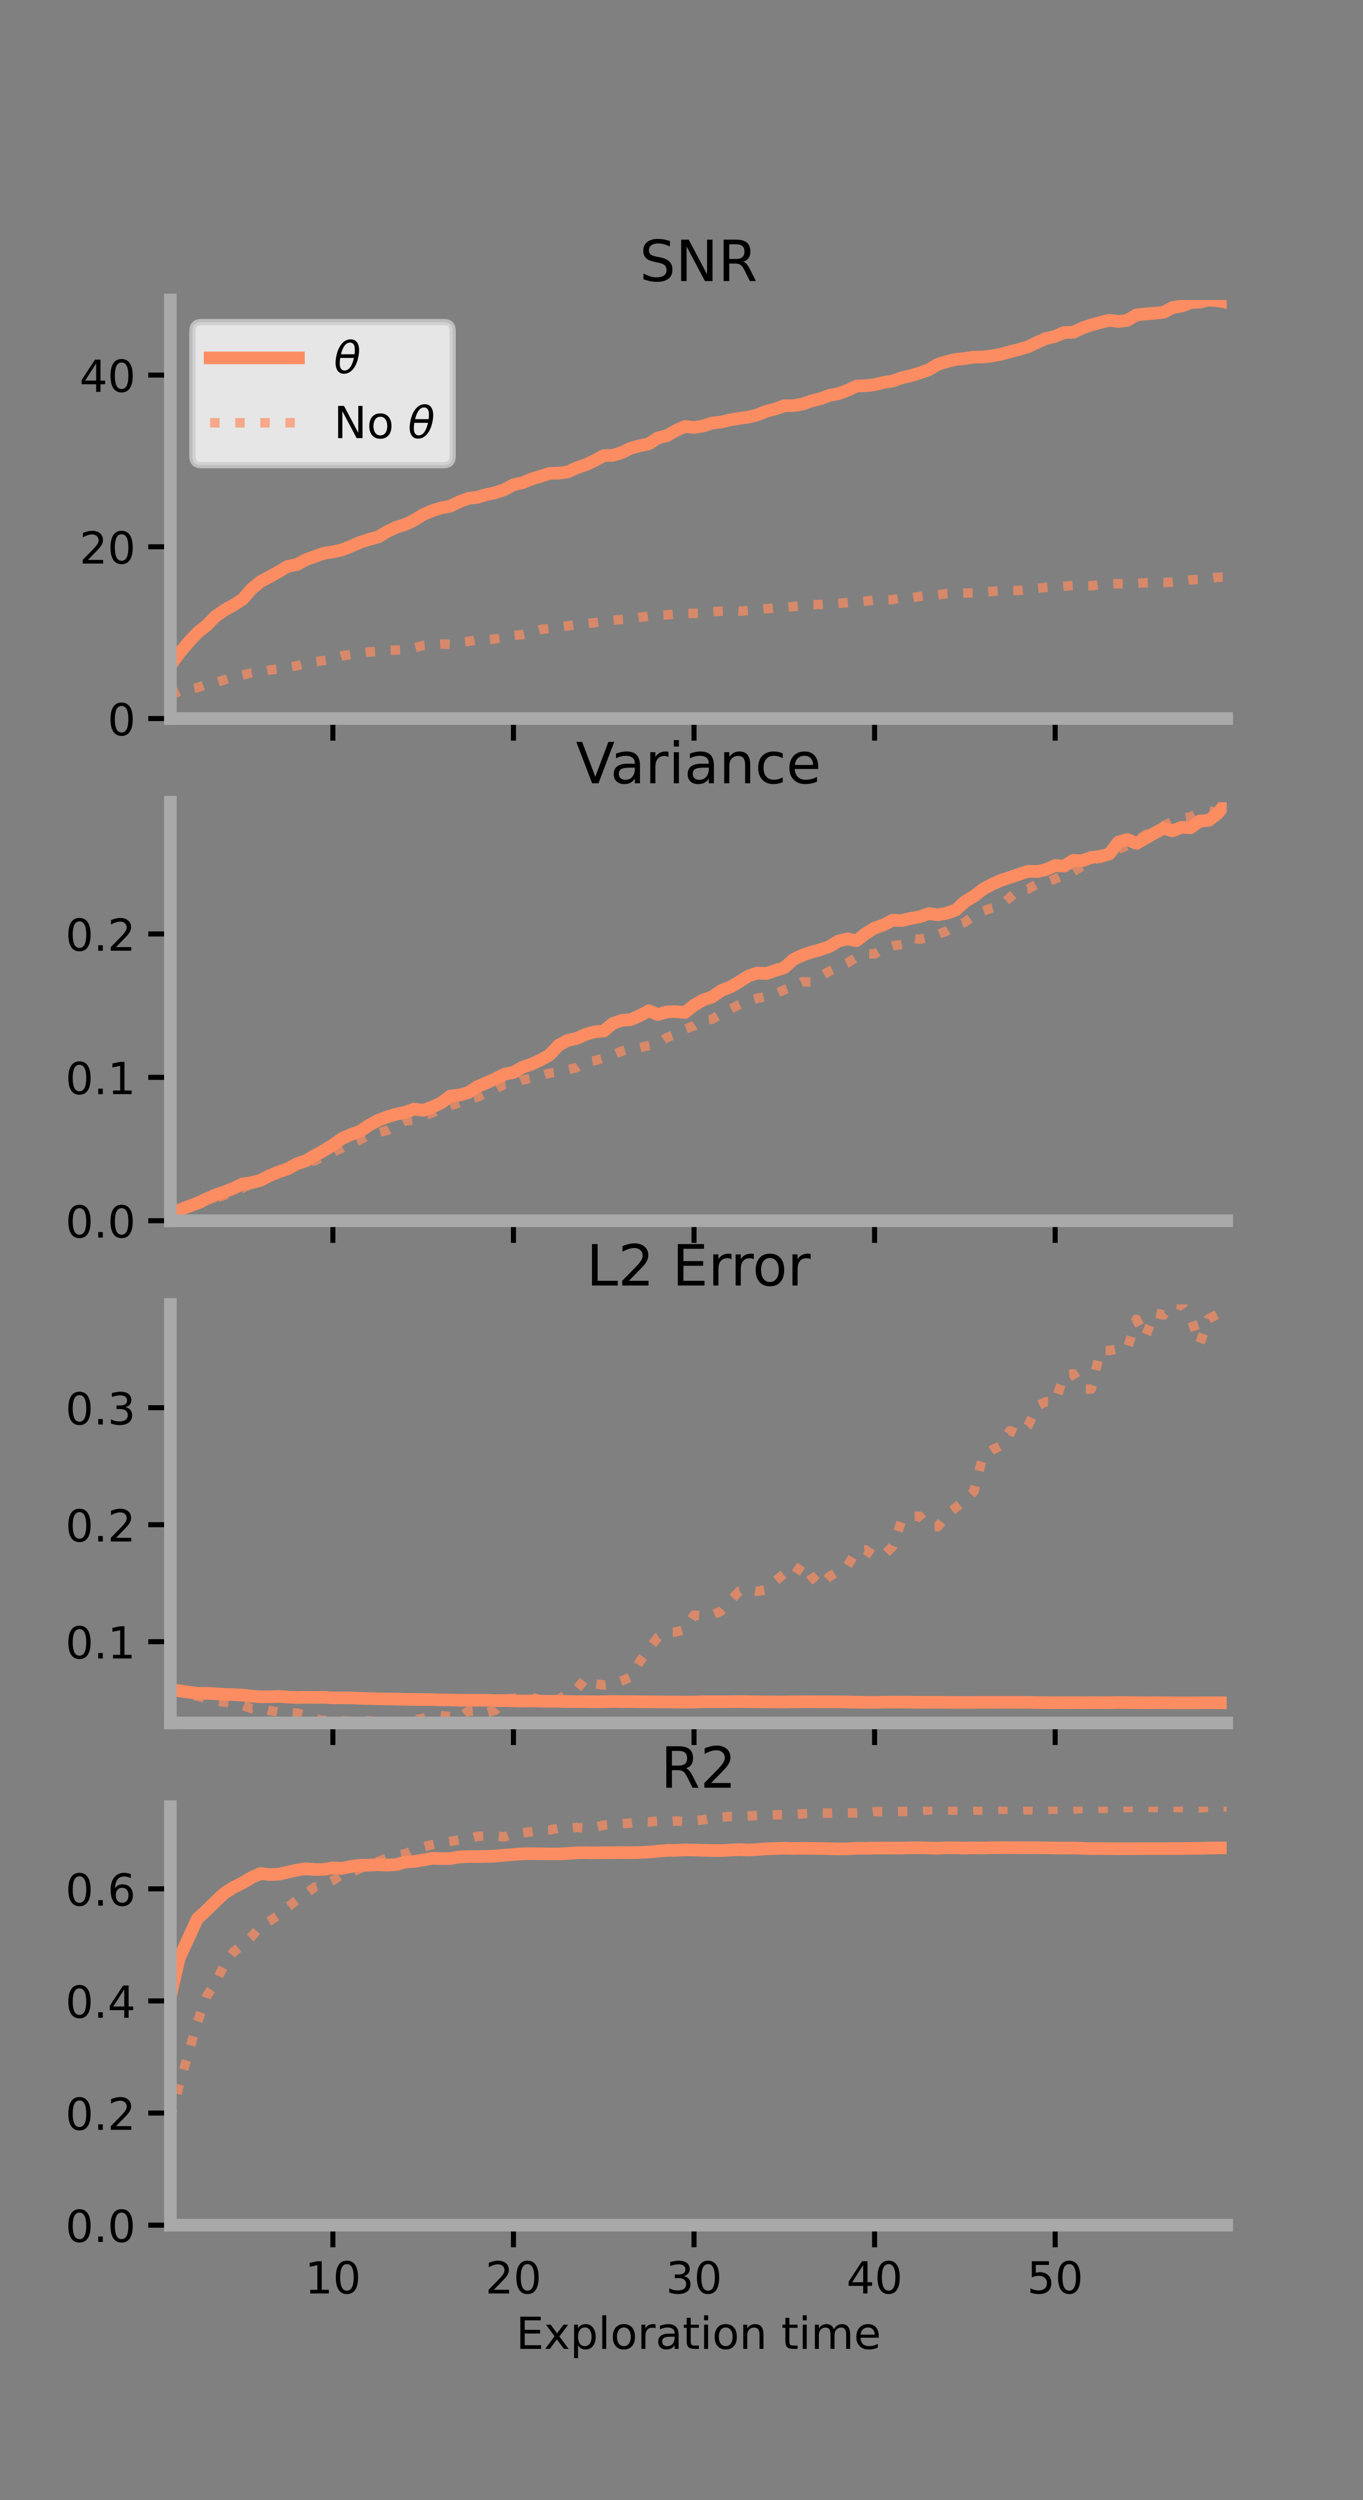<?xml version="1.0" encoding="utf-8" standalone="no"?>
<!DOCTYPE svg PUBLIC "-//W3C//DTD SVG 1.1//EN"
  "http://www.w3.org/Graphics/SVG/1.1/DTD/svg11.dtd">
<!-- Created with matplotlib (https://matplotlib.org/) -->
<svg height="396pt" version="1.1" viewBox="0 0 216 396" width="216pt" xmlns="http://www.w3.org/2000/svg" xmlns:xlink="http://www.w3.org/1999/xlink">
 <rect x="0" y="0" width="216" height="396" fill="#808080" stroke="none"/>
 <defs>
  <style type="text/css">*{stroke-linecap:butt;stroke-linejoin:round;}</style>
 </defs>
 <g id="figure_1">
  <g id="patch_1">
   <path d="M 0 396 
L 216 396 
L 216 0 
L 0 0 
z
" style="fill:none;"/>
  </g>
  <g id="axes_1">
   <g id="patch_2">
    <path d="M 27 113.807 
L 194.4 113.807 
L 194.4 47.52 
L 27 47.52 
z
" style="fill:none;"/>
   </g>
   <g id="matplotlib.axis_1">
    <g id="xtick_1">
     <g id="line2d_1">
      <defs>
       <path d="M 0 0 
L 0 3.5 
" id="m7eaf7fdee3" style="stroke:#000000;stroke-width:0.8;"/>
      </defs>
      <g>
       <use style="stroke:#000000;stroke-width:0.8;" x="52.754" xlink:href="#m7eaf7fdee3" y="113.807"/>
      </g>
     </g>
    </g>
    <g id="xtick_2">
     <g id="line2d_2">
      <g>
       <use style="stroke:#000000;stroke-width:0.8;" x="81.369" xlink:href="#m7eaf7fdee3" y="113.807"/>
      </g>
     </g>
    </g>
    <g id="xtick_3">
     <g id="line2d_3">
      <g>
       <use style="stroke:#000000;stroke-width:0.8;" x="109.984" xlink:href="#m7eaf7fdee3" y="113.807"/>
      </g>
     </g>
    </g>
    <g id="xtick_4">
     <g id="line2d_4">
      <g>
       <use style="stroke:#000000;stroke-width:0.8;" x="138.599" xlink:href="#m7eaf7fdee3" y="113.807"/>
      </g>
     </g>
    </g>
    <g id="xtick_5">
     <g id="line2d_5">
      <g>
       <use style="stroke:#000000;stroke-width:0.8;" x="167.214" xlink:href="#m7eaf7fdee3" y="113.807"/>
      </g>
     </g>
    </g>
   </g>
   <g id="matplotlib.axis_2">
    <g id="ytick_1">
     <g id="line2d_6">
      <defs>
       <path d="M 0 0 
L -3.5 0 
" id="m58f0a3ba56" style="stroke:#000000;stroke-width:0.8;"/>
      </defs>
      <g>
       <use style="stroke:#000000;stroke-width:0.8;" x="27" xlink:href="#m58f0a3ba56" y="113.807"/>
      </g>
     </g>
     <g id="text_1">
      <!-- 0 -->
      <g transform="translate(17.046 116.466)scale(0.07 -0.07)">
       <defs>
        <path d="M 31.781 66.406 
Q 24.172 66.406 20.328 58.906 
Q 16.5 51.422 16.5 36.375 
Q 16.5 21.391 20.328 13.891 
Q 24.172 6.391 31.781 6.391 
Q 39.453 6.391 43.281 13.891 
Q 47.125 21.391 47.125 36.375 
Q 47.125 51.422 43.281 58.906 
Q 39.453 66.406 31.781 66.406 
z
M 31.781 74.219 
Q 44.047 74.219 50.516 64.516 
Q 56.984 54.828 56.984 36.375 
Q 56.984 17.969 50.516 8.266 
Q 44.047 -1.422 31.781 -1.422 
Q 19.531 -1.422 13.062 8.266 
Q 6.594 17.969 6.594 36.375 
Q 6.594 54.828 13.062 64.516 
Q 19.531 74.219 31.781 74.219 
z
" id="DejaVuSans-48"/>
       </defs>
       <use xlink:href="#DejaVuSans-48"/>
      </g>
     </g>
    </g>
    <g id="ytick_2">
     <g id="line2d_7">
      <g>
       <use style="stroke:#000000;stroke-width:0.8;" x="27" xlink:href="#m58f0a3ba56" y="86.605"/>
      </g>
     </g>
     <g id="text_2">
      <!-- 20 -->
      <g transform="translate(12.592 89.265)scale(0.07 -0.07)">
       <defs>
        <path d="M 19.188 8.297 
L 53.609 8.297 
L 53.609 0 
L 7.328 0 
L 7.328 8.297 
Q 12.938 14.109 22.625 23.891 
Q 32.328 33.688 34.812 36.531 
Q 39.547 41.844 41.422 45.531 
Q 43.312 49.219 43.312 52.781 
Q 43.312 58.594 39.234 62.25 
Q 35.156 65.922 28.609 65.922 
Q 23.969 65.922 18.812 64.312 
Q 13.672 62.703 7.812 59.422 
L 7.812 69.391 
Q 13.766 71.781 18.938 73 
Q 24.125 74.219 28.422 74.219 
Q 39.75 74.219 46.484 68.547 
Q 53.219 62.891 53.219 53.422 
Q 53.219 48.922 51.531 44.891 
Q 49.859 40.875 45.406 35.406 
Q 44.188 33.984 37.641 27.219 
Q 31.109 20.453 19.188 8.297 
z
" id="DejaVuSans-50"/>
       </defs>
       <use xlink:href="#DejaVuSans-50"/>
       <use x="63.623" xlink:href="#DejaVuSans-48"/>
      </g>
     </g>
    </g>
    <g id="ytick_3">
     <g id="line2d_8">
      <g>
       <use style="stroke:#000000;stroke-width:0.8;" x="27" xlink:href="#m58f0a3ba56" y="59.404"/>
      </g>
     </g>
     <g id="text_3">
      <!-- 40 -->
      <g transform="translate(12.592 62.063)scale(0.07 -0.07)">
       <defs>
        <path d="M 37.797 64.312 
L 12.891 25.391 
L 37.797 25.391 
z
M 35.203 72.906 
L 47.609 72.906 
L 47.609 25.391 
L 58.016 25.391 
L 58.016 17.188 
L 47.609 17.188 
L 47.609 0 
L 37.797 0 
L 37.797 17.188 
L 4.891 17.188 
L 4.891 26.703 
z
" id="DejaVuSans-52"/>
       </defs>
       <use xlink:href="#DejaVuSans-52"/>
       <use x="63.623" xlink:href="#DejaVuSans-48"/>
      </g>
     </g>
    </g>
   </g>
   <g id="line2d_9">
    <path clip-path="url(#p26c0d9bb02)" d="M 27 105.373 
L 28.431 103.443 
L 29.862 101.744 
L 31.292 100.213 
L 32.723 99.081 
L 34.154 97.624 
L 35.585 96.624 
L 37.015 95.832 
L 38.446 94.925 
L 39.877 93.268 
L 41.307 92.111 
L 42.738 91.346 
L 44.169 90.541 
L 45.6 89.697 
L 47.031 89.425 
L 48.461 88.65 
L 49.892 88.139 
L 51.323 87.627 
L 52.754 87.415 
L 54.184 87.095 
L 55.615 86.526 
L 57.046 85.902 
L 58.477 85.439 
L 59.907 85.062 
L 61.338 84.213 
L 62.769 83.523 
L 64.2 83.081 
L 65.631 82.4 
L 67.061 81.505 
L 68.492 80.895 
L 69.923 80.447 
L 71.354 80.171 
L 72.784 79.474 
L 74.215 78.93 
L 75.646 78.773 
L 77.077 78.337 
L 78.507 78.039 
L 79.938 77.556 
L 81.369 76.784 
L 82.8 76.461 
L 84.231 75.872 
L 85.661 75.443 
L 87.092 74.972 
L 88.523 74.938 
L 89.953 74.761 
L 91.384 74.102 
L 92.815 73.613 
L 94.246 72.941 
L 95.677 72.169 
L 97.107 72.126 
L 98.538 71.678 
L 99.969 70.98 
L 101.4 70.602 
L 102.83 70.293 
L 104.261 69.36 
L 105.692 69.01 
L 107.123 68.186 
L 108.554 67.549 
L 109.984 67.703 
L 111.415 67.48 
L 112.845 67.011 
L 114.276 66.848 
L 115.707 66.507 
L 117.138 66.269 
L 118.569 66.068 
L 119.999 65.723 
L 121.43 65.134 
L 122.861 64.774 
L 124.292 64.255 
L 125.722 64.256 
L 127.153 64.009 
L 128.584 63.508 
L 130.015 63.157 
L 131.446 62.614 
L 132.876 62.347 
L 134.307 61.818 
L 135.738 61.148 
L 137.169 61.095 
L 138.599 60.933 
L 140.03 60.566 
L 141.461 60.356 
L 142.892 59.835 
L 144.323 59.511 
L 145.753 59.075 
L 147.184 58.559 
L 148.615 57.708 
L 150.046 57.267 
L 151.477 56.92 
L 152.907 56.782 
L 154.338 56.56 
L 155.769 56.546 
L 157.2 56.37 
L 158.63 56.107 
L 160.061 55.71 
L 161.492 55.352 
L 162.923 54.929 
L 164.354 54.231 
L 165.785 53.601 
L 167.215 53.28 
L 168.646 52.663 
L 170.077 52.631 
L 171.508 51.961 
L 172.939 51.469 
L 174.369 51.075 
L 175.8 50.722 
L 177.231 50.929 
L 178.662 50.724 
L 180.092 49.881 
L 181.523 49.731 
L 182.954 49.612 
L 184.385 49.465 
L 185.816 48.715 
L 187.246 48.482 
L 188.677 47.935 
L 190.108 47.855 
L 191.539 47.52 
L 192.969 47.639 
L 194.4 47.897 
" style="fill:none;stroke:#fc8d62;stroke-linecap:square;stroke-width:2;"/>
   </g>
   <g id="line2d_10">
    <path clip-path="url(#p26c0d9bb02)" d="M 27 110.132 
L 28.431 109.448 
L 29.862 109.18 
L 31.292 108.919 
L 32.723 108.395 
L 34.154 108.118 
L 35.585 107.676 
L 37.015 107.233 
L 38.446 106.913 
L 39.877 106.568 
L 41.307 106.399 
L 42.738 106.117 
L 44.169 105.931 
L 45.6 105.696 
L 47.031 105.451 
L 48.461 105.026 
L 49.892 104.81 
L 51.323 104.611 
L 52.754 104.326 
L 54.184 103.883 
L 55.615 103.65 
L 57.046 103.417 
L 58.477 103.263 
L 59.907 103.195 
L 61.338 103.017 
L 62.769 102.957 
L 64.2 102.921 
L 65.631 102.613 
L 67.061 102.237 
L 68.492 102.082 
L 69.923 102.009 
L 71.354 102.054 
L 72.784 101.75 
L 74.215 101.601 
L 75.646 101.296 
L 77.077 101.351 
L 78.507 101.198 
L 79.938 100.995 
L 81.369 100.64 
L 82.8 100.513 
L 84.231 100.156 
L 85.661 99.703 
L 87.092 99.532 
L 88.523 99.279 
L 89.953 99.132 
L 91.384 98.929 
L 92.815 98.813 
L 94.246 98.617 
L 95.677 98.457 
L 97.107 98.238 
L 98.538 98.128 
L 99.969 98.072 
L 101.4 97.765 
L 102.83 97.606 
L 104.261 97.421 
L 105.692 97.381 
L 107.123 97.274 
L 108.554 97.153 
L 109.984 97.156 
L 111.415 97.083 
L 112.845 96.898 
L 114.276 96.796 
L 115.707 96.724 
L 117.138 96.807 
L 118.569 96.711 
L 119.999 96.561 
L 121.43 96.416 
L 122.861 96.274 
L 124.292 96.212 
L 125.722 96.073 
L 127.153 95.942 
L 128.584 95.782 
L 130.015 95.738 
L 131.446 95.679 
L 132.876 95.564 
L 134.307 95.467 
L 135.738 95.357 
L 137.169 95.226 
L 138.599 95.025 
L 140.03 95.001 
L 141.461 94.967 
L 142.892 94.711 
L 144.323 94.714 
L 145.753 94.469 
L 147.184 94.31 
L 148.615 94.208 
L 150.046 94.034 
L 151.477 93.988 
L 152.907 93.93 
L 154.338 93.908 
L 155.769 93.803 
L 157.2 93.673 
L 158.63 93.548 
L 160.061 93.54 
L 161.492 93.517 
L 162.923 93.31 
L 164.354 93.172 
L 165.785 93.034 
L 167.215 92.963 
L 168.646 92.837 
L 170.077 92.734 
L 171.508 92.771 
L 172.939 92.784 
L 174.369 92.604 
L 175.8 92.485 
L 177.231 92.456 
L 178.662 92.472 
L 180.092 92.407 
L 181.523 92.302 
L 182.954 92.244 
L 184.385 92.265 
L 185.816 92.199 
L 187.246 92.056 
L 188.677 91.839 
L 190.108 91.788 
L 191.539 91.616 
L 192.969 91.433 
L 194.4 91.412 
" style="fill:none;stroke:#fc8d62;stroke-dasharray:1.5,2.475;stroke-dashoffset:0;stroke-opacity:0.7;stroke-width:1.5;"/>
   </g>
   <g id="patch_3">
    <path d="M 27 113.807 
L 27 47.52 
" style="fill:none;stroke:#a9a9a9;stroke-linecap:square;stroke-linejoin:miter;stroke-width:2;"/>
   </g>
   <g id="patch_4">
    <path d="M 194.4 113.807 
L 194.4 47.52 
" style="fill:none;"/>
   </g>
   <g id="patch_5">
    <path d="M 27 113.807 
L 194.4 113.807 
" style="fill:none;stroke:#a9a9a9;stroke-linecap:square;stroke-linejoin:miter;stroke-width:2;"/>
   </g>
   <g id="patch_6">
    <path d="M 27 47.52 
L 194.4 47.52 
" style="fill:none;"/>
   </g>
   <g id="text_4">
    <!-- SNR -->
    <g transform="translate(101.35 44.52)scale(0.09 -0.09)">
     <defs>
      <path d="M 53.516 70.516 
L 53.516 60.891 
Q 47.906 63.578 42.922 64.891 
Q 37.938 66.219 33.297 66.219 
Q 25.25 66.219 20.875 63.094 
Q 16.5 59.969 16.5 54.203 
Q 16.5 49.359 19.406 46.891 
Q 22.312 44.438 30.422 42.922 
L 36.375 41.703 
Q 47.406 39.594 52.656 34.297 
Q 57.906 29 57.906 20.125 
Q 57.906 9.516 50.797 4.047 
Q 43.703 -1.422 29.984 -1.422 
Q 24.812 -1.422 18.969 -0.25 
Q 13.141 0.922 6.891 3.219 
L 6.891 13.375 
Q 12.891 10.016 18.656 8.297 
Q 24.422 6.594 29.984 6.594 
Q 38.422 6.594 43.016 9.906 
Q 47.609 13.234 47.609 19.391 
Q 47.609 24.75 44.312 27.781 
Q 41.016 30.812 33.5 32.328 
L 27.484 33.5 
Q 16.453 35.688 11.516 40.375 
Q 6.594 45.062 6.594 53.422 
Q 6.594 63.094 13.406 68.656 
Q 20.219 74.219 32.172 74.219 
Q 37.312 74.219 42.625 73.281 
Q 47.953 72.359 53.516 70.516 
z
" id="DejaVuSans-83"/>
      <path d="M 9.812 72.906 
L 23.094 72.906 
L 55.422 11.922 
L 55.422 72.906 
L 64.984 72.906 
L 64.984 0 
L 51.703 0 
L 19.391 60.984 
L 19.391 0 
L 9.812 0 
z
" id="DejaVuSans-78"/>
      <path d="M 44.391 34.188 
Q 47.562 33.109 50.562 29.594 
Q 53.562 26.078 56.594 19.922 
L 66.609 0 
L 56 0 
L 46.688 18.703 
Q 43.062 26.031 39.672 28.422 
Q 36.281 30.812 30.422 30.812 
L 19.672 30.812 
L 19.672 0 
L 9.812 0 
L 9.812 72.906 
L 32.078 72.906 
Q 44.578 72.906 50.734 67.672 
Q 56.891 62.453 56.891 51.906 
Q 56.891 45.016 53.688 40.469 
Q 50.484 35.938 44.391 34.188 
z
M 19.672 64.797 
L 19.672 38.922 
L 32.078 38.922 
Q 39.203 38.922 42.844 42.219 
Q 46.484 45.516 46.484 51.906 
Q 46.484 58.297 42.844 61.547 
Q 39.203 64.797 32.078 64.797 
z
" id="DejaVuSans-82"/>
     </defs>
     <use xlink:href="#DejaVuSans-83"/>
     <use x="63.477" xlink:href="#DejaVuSans-78"/>
     <use x="138.281" xlink:href="#DejaVuSans-82"/>
    </g>
   </g>
   <g id="legend_1">
    <g id="patch_7">
     <path d="M 31.9 73.669 
L 70.33 73.669 
Q 71.73 73.669 71.73 72.269 
L 71.73 52.42 
Q 71.73 51.02 70.33 51.02 
L 31.9 51.02 
Q 30.5 51.02 30.5 52.42 
L 30.5 72.269 
Q 30.5 73.669 31.9 73.669 
z
" style="fill:#ffffff;opacity:0.8;stroke:#cccccc;stroke-linejoin:miter;"/>
    </g>
    <g id="line2d_11">
     <path d="M 33.3 56.689 
L 47.3 56.689 
" style="fill:none;stroke:#fc8d62;stroke-linecap:square;stroke-width:2;"/>
    </g>
    <g id="line2d_12"/>
    <g id="text_5">
     <!-- $\theta$ -->
     <g transform="translate(52.9 59.139)scale(0.07 -0.07)">
      <defs>
       <path d="M 45.516 34.672 
L 14.453 34.672 
Q 12.359 20.062 14.5 13.875 
Q 17.188 6.25 24.469 6.25 
Q 31.781 6.25 37.359 13.922 
Q 42.234 20.656 45.516 34.672 
z
M 47.016 42.969 
Q 48.344 56.844 46.625 61.719 
Q 43.953 69.438 36.766 69.438 
Q 29.297 69.438 23.828 61.812 
Q 19.531 55.672 16.156 42.969 
z
M 38.188 76.766 
Q 49.906 76.766 54.594 66.406 
Q 59.281 56.109 55.719 37.844 
Q 52.203 19.625 43.453 9.281 
Q 34.766 -1.125 23.047 -1.125 
Q 11.281 -1.125 6.641 9.281 
Q 2 19.625 5.516 37.844 
Q 9.078 56.109 17.719 66.406 
Q 26.422 76.766 38.188 76.766 
z
" id="DejaVuSans-Oblique-952"/>
      </defs>
      <use transform="translate(0 0.234)" xlink:href="#DejaVuSans-Oblique-952"/>
     </g>
    </g>
    <g id="line2d_13">
     <path d="M 33.3 66.964 
L 47.3 66.964 
" style="fill:none;stroke:#fc8d62;stroke-dasharray:1.5,2.475;stroke-dashoffset:0;stroke-opacity:0.7;stroke-width:1.5;"/>
    </g>
    <g id="line2d_14"/>
    <g id="text_6">
     <!-- No $\theta$ -->
     <g transform="translate(52.9 69.414)scale(0.07 -0.07)">
      <defs>
       <path d="M 30.609 48.391 
Q 23.391 48.391 19.188 42.75 
Q 14.984 37.109 14.984 27.297 
Q 14.984 17.484 19.156 11.844 
Q 23.344 6.203 30.609 6.203 
Q 37.797 6.203 41.984 11.859 
Q 46.188 17.531 46.188 27.297 
Q 46.188 37.016 41.984 42.703 
Q 37.797 48.391 30.609 48.391 
z
M 30.609 56 
Q 42.328 56 49.016 48.375 
Q 55.719 40.766 55.719 27.297 
Q 55.719 13.875 49.016 6.219 
Q 42.328 -1.422 30.609 -1.422 
Q 18.844 -1.422 12.172 6.219 
Q 5.516 13.875 5.516 27.297 
Q 5.516 40.766 12.172 48.375 
Q 18.844 56 30.609 56 
z
" id="DejaVuSans-111"/>
       <path id="DejaVuSans-32"/>
      </defs>
      <use transform="translate(0 0.234)" xlink:href="#DejaVuSans-78"/>
      <use transform="translate(74.805 0.234)" xlink:href="#DejaVuSans-111"/>
      <use transform="translate(135.986 0.234)" xlink:href="#DejaVuSans-32"/>
      <use transform="translate(167.773 0.234)" xlink:href="#DejaVuSans-Oblique-952"/>
     </g>
    </g>
   </g>
  </g>
  <g id="axes_2">
   <g id="patch_8">
    <path d="M 27 193.351 
L 194.4 193.351 
L 194.4 127.064 
L 27 127.064 
z
" style="fill:none;"/>
   </g>
   <g id="matplotlib.axis_3">
    <g id="xtick_6">
     <g id="line2d_15">
      <g>
       <use style="stroke:#000000;stroke-width:0.8;" x="52.754" xlink:href="#m7eaf7fdee3" y="193.351"/>
      </g>
     </g>
    </g>
    <g id="xtick_7">
     <g id="line2d_16">
      <g>
       <use style="stroke:#000000;stroke-width:0.8;" x="81.369" xlink:href="#m7eaf7fdee3" y="193.351"/>
      </g>
     </g>
    </g>
    <g id="xtick_8">
     <g id="line2d_17">
      <g>
       <use style="stroke:#000000;stroke-width:0.8;" x="109.984" xlink:href="#m7eaf7fdee3" y="193.351"/>
      </g>
     </g>
    </g>
    <g id="xtick_9">
     <g id="line2d_18">
      <g>
       <use style="stroke:#000000;stroke-width:0.8;" x="138.599" xlink:href="#m7eaf7fdee3" y="193.351"/>
      </g>
     </g>
    </g>
    <g id="xtick_10">
     <g id="line2d_19">
      <g>
       <use style="stroke:#000000;stroke-width:0.8;" x="167.214" xlink:href="#m7eaf7fdee3" y="193.351"/>
      </g>
     </g>
    </g>
   </g>
   <g id="matplotlib.axis_4">
    <g id="ytick_4">
     <g id="line2d_20">
      <g>
       <use style="stroke:#000000;stroke-width:0.8;" x="27" xlink:href="#m58f0a3ba56" y="193.351"/>
      </g>
     </g>
     <g id="text_7">
      <!-- 0.0 -->
      <g transform="translate(10.368 196.011)scale(0.07 -0.07)">
       <defs>
        <path d="M 10.688 12.406 
L 21 12.406 
L 21 0 
L 10.688 0 
z
" id="DejaVuSans-46"/>
       </defs>
       <use xlink:href="#DejaVuSans-48"/>
       <use x="63.623" xlink:href="#DejaVuSans-46"/>
       <use x="95.41" xlink:href="#DejaVuSans-48"/>
      </g>
     </g>
    </g>
    <g id="ytick_5">
     <g id="line2d_21">
      <g>
       <use style="stroke:#000000;stroke-width:0.8;" x="27" xlink:href="#m58f0a3ba56" y="170.639"/>
      </g>
     </g>
     <g id="text_8">
      <!-- 0.1 -->
      <g transform="translate(10.368 173.298)scale(0.07 -0.07)">
       <defs>
        <path d="M 12.406 8.297 
L 28.516 8.297 
L 28.516 63.922 
L 10.984 60.406 
L 10.984 69.391 
L 28.422 72.906 
L 38.281 72.906 
L 38.281 8.297 
L 54.391 8.297 
L 54.391 0 
L 12.406 0 
z
" id="DejaVuSans-49"/>
       </defs>
       <use xlink:href="#DejaVuSans-48"/>
       <use x="63.623" xlink:href="#DejaVuSans-46"/>
       <use x="95.41" xlink:href="#DejaVuSans-49"/>
      </g>
     </g>
    </g>
    <g id="ytick_6">
     <g id="line2d_22">
      <g>
       <use style="stroke:#000000;stroke-width:0.8;" x="27" xlink:href="#m58f0a3ba56" y="147.927"/>
      </g>
     </g>
     <g id="text_9">
      <!-- 0.2 -->
      <g transform="translate(10.368 150.586)scale(0.07 -0.07)">
       <use xlink:href="#DejaVuSans-48"/>
       <use x="63.623" xlink:href="#DejaVuSans-46"/>
       <use x="95.41" xlink:href="#DejaVuSans-50"/>
      </g>
     </g>
    </g>
   </g>
   <g id="line2d_23">
    <path clip-path="url(#pdd16d6c6ba)" d="M 27 192.182 
L 28.431 191.648 
L 29.862 191.093 
L 31.292 190.552 
L 32.723 189.888 
L 34.154 189.27 
L 35.585 188.774 
L 37.015 188.201 
L 38.446 187.517 
L 39.877 187.321 
L 41.307 186.94 
L 42.738 186.194 
L 44.169 185.615 
L 45.6 185.13 
L 47.031 184.333 
L 48.461 183.871 
L 49.892 182.997 
L 51.323 182.244 
L 52.754 181.345 
L 54.184 180.335 
L 55.615 179.689 
L 57.046 179.193 
L 58.477 178.225 
L 59.907 177.445 
L 61.338 176.916 
L 62.769 176.467 
L 64.2 176.183 
L 65.631 175.667 
L 67.061 175.862 
L 68.492 175.343 
L 69.923 174.683 
L 71.354 173.598 
L 72.784 173.447 
L 74.215 173.054 
L 75.646 172.115 
L 77.077 171.513 
L 78.507 170.865 
L 79.938 170.134 
L 81.369 169.868 
L 82.8 169.04 
L 84.231 168.557 
L 85.661 167.894 
L 87.092 167.088 
L 88.523 165.559 
L 89.953 164.786 
L 91.384 164.475 
L 92.815 163.835 
L 94.246 163.421 
L 95.677 163.303 
L 97.107 162.112 
L 98.538 161.611 
L 99.969 161.49 
L 101.4 160.858 
L 102.83 160.093 
L 104.261 160.692 
L 105.692 160.267 
L 107.123 160.227 
L 108.554 160.376 
L 109.984 159.216 
L 111.415 158.385 
L 112.845 157.913 
L 114.276 156.904 
L 115.707 156.346 
L 117.138 155.522 
L 118.569 154.596 
L 119.999 154.115 
L 121.43 154.195 
L 122.861 153.718 
L 124.292 153.278 
L 125.722 151.97 
L 127.153 151.308 
L 128.584 150.809 
L 130.015 150.426 
L 131.446 149.927 
L 132.876 149.045 
L 134.307 148.706 
L 135.738 148.996 
L 137.169 147.872 
L 138.599 147 
L 140.03 146.493 
L 141.461 145.748 
L 142.892 145.812 
L 144.323 145.458 
L 145.753 145.215 
L 147.184 144.7 
L 148.615 144.896 
L 150.046 144.636 
L 151.477 144.14 
L 152.907 142.812 
L 154.338 141.951 
L 155.769 140.852 
L 157.2 140.073 
L 158.63 139.425 
L 160.061 138.976 
L 161.492 138.473 
L 162.923 137.998 
L 164.354 138.049 
L 165.785 137.723 
L 167.215 137.081 
L 168.646 137.183 
L 170.077 136.266 
L 171.508 136.331 
L 172.939 135.807 
L 174.369 135.654 
L 175.8 135.254 
L 177.231 133.377 
L 178.662 132.964 
L 180.092 133.584 
L 181.523 132.77 
L 182.954 131.958 
L 184.385 131.19 
L 185.816 131.603 
L 187.246 131.03 
L 188.677 131.112 
L 190.108 130.045 
L 191.539 129.942 
L 192.969 128.843 
L 194.4 127.064 
" style="fill:none;stroke:#fc8d62;stroke-linecap:square;stroke-width:2;"/>
   </g>
   <g id="line2d_24">
    <path clip-path="url(#pdd16d6c6ba)" d="M 27 192.273 
L 28.431 191.773 
L 29.862 191.255 
L 31.292 190.798 
L 32.723 190.37 
L 34.154 189.801 
L 35.585 189.307 
L 37.015 188.692 
L 38.446 188.198 
L 39.877 187.504 
L 41.307 186.744 
L 42.738 186.15 
L 44.169 185.546 
L 45.6 185.118 
L 47.031 184.627 
L 48.461 184.181 
L 49.892 183.84 
L 51.323 183.145 
L 52.754 182.492 
L 54.184 181.825 
L 55.615 181.047 
L 57.046 180.542 
L 58.477 179.801 
L 59.907 179.402 
L 61.338 179.052 
L 62.769 178.261 
L 64.2 177.554 
L 65.631 177.365 
L 67.061 176.796 
L 68.492 176.262 
L 69.923 175.647 
L 71.354 175.12 
L 72.784 174.675 
L 74.215 174.098 
L 75.646 173.776 
L 77.077 173.061 
L 78.507 172.474 
L 79.938 171.737 
L 81.369 171.659 
L 82.8 171.065 
L 84.231 170.768 
L 85.661 170.421 
L 87.092 169.962 
L 88.523 169.808 
L 89.953 169.442 
L 91.384 169.095 
L 92.815 168.161 
L 94.246 168.002 
L 95.677 167.555 
L 97.107 167.108 
L 98.538 166.48 
L 99.969 166.056 
L 101.4 165.943 
L 102.83 165.59 
L 104.261 165.311 
L 105.692 164.323 
L 107.123 163.81 
L 108.554 163.01 
L 109.984 162.467 
L 111.415 161.529 
L 112.845 161.446 
L 114.276 160.572 
L 115.707 159.831 
L 117.138 159.138 
L 118.569 158.486 
L 119.999 158.11 
L 121.43 157.826 
L 122.861 157.468 
L 124.292 156.767 
L 125.722 156.296 
L 127.153 155.498 
L 128.584 155.545 
L 130.015 154.681 
L 131.446 153.81 
L 132.876 153.199 
L 134.307 152.509 
L 135.738 151.597 
L 137.169 151.069 
L 138.599 151.092 
L 140.03 150.204 
L 141.461 149.812 
L 142.892 149.594 
L 144.323 148.557 
L 145.753 148.766 
L 147.184 148.456 
L 148.615 148.008 
L 150.046 147.451 
L 151.477 146.542 
L 152.907 146.072 
L 154.338 145.042 
L 155.769 144.299 
L 157.2 143.816 
L 158.63 143.403 
L 160.061 142.133 
L 161.492 140.952 
L 162.923 140.806 
L 164.354 140.019 
L 165.785 139.819 
L 167.215 139.203 
L 168.646 138.53 
L 170.077 138.047 
L 171.508 137.176 
L 172.939 136.184 
L 174.369 135.947 
L 175.8 135.395 
L 177.231 134.532 
L 178.662 133.898 
L 180.092 133.185 
L 181.523 132.192 
L 182.954 131.476 
L 184.385 130.78 
L 185.816 130.093 
L 187.246 129.579 
L 188.677 129.413 
L 190.108 128.608 
L 191.539 128.443 
L 192.969 128.635 
L 194.4 127.798 
" style="fill:none;stroke:#fc8d62;stroke-dasharray:1.5,2.475;stroke-dashoffset:0;stroke-opacity:0.7;stroke-width:1.5;"/>
   </g>
   <g id="patch_9">
    <path d="M 27 193.351 
L 27 127.064 
" style="fill:none;stroke:#a9a9a9;stroke-linecap:square;stroke-linejoin:miter;stroke-width:2;"/>
   </g>
   <g id="patch_10">
    <path d="M 194.4 193.351 
L 194.4 127.064 
" style="fill:none;"/>
   </g>
   <g id="patch_11">
    <path d="M 27 193.351 
L 194.4 193.351 
" style="fill:none;stroke:#a9a9a9;stroke-linecap:square;stroke-linejoin:miter;stroke-width:2;"/>
   </g>
   <g id="patch_12">
    <path d="M 27 127.064 
L 194.4 127.064 
" style="fill:none;"/>
   </g>
   <g id="text_10">
    <!-- Variance -->
    <g transform="translate(91.26 124.064)scale(0.09 -0.09)">
     <defs>
      <path d="M 28.609 0 
L 0.781 72.906 
L 11.078 72.906 
L 34.188 11.531 
L 57.328 72.906 
L 67.578 72.906 
L 39.797 0 
z
" id="DejaVuSans-86"/>
      <path d="M 34.281 27.484 
Q 23.391 27.484 19.188 25 
Q 14.984 22.516 14.984 16.5 
Q 14.984 11.719 18.141 8.906 
Q 21.297 6.109 26.703 6.109 
Q 34.188 6.109 38.703 11.406 
Q 43.219 16.703 43.219 25.484 
L 43.219 27.484 
z
M 52.203 31.203 
L 52.203 0 
L 43.219 0 
L 43.219 8.297 
Q 40.141 3.328 35.547 0.953 
Q 30.953 -1.422 24.312 -1.422 
Q 15.922 -1.422 10.953 3.297 
Q 6 8.016 6 15.922 
Q 6 25.141 12.172 29.828 
Q 18.359 34.516 30.609 34.516 
L 43.219 34.516 
L 43.219 35.406 
Q 43.219 41.609 39.141 45 
Q 35.062 48.391 27.688 48.391 
Q 23 48.391 18.547 47.266 
Q 14.109 46.141 10.016 43.891 
L 10.016 52.203 
Q 14.938 54.109 19.578 55.047 
Q 24.219 56 28.609 56 
Q 40.484 56 46.344 49.844 
Q 52.203 43.703 52.203 31.203 
z
" id="DejaVuSans-97"/>
      <path d="M 41.109 46.297 
Q 39.594 47.172 37.812 47.578 
Q 36.031 48 33.891 48 
Q 26.266 48 22.188 43.047 
Q 18.109 38.094 18.109 28.812 
L 18.109 0 
L 9.078 0 
L 9.078 54.688 
L 18.109 54.688 
L 18.109 46.188 
Q 20.953 51.172 25.484 53.578 
Q 30.031 56 36.531 56 
Q 37.453 56 38.578 55.875 
Q 39.703 55.766 41.062 55.516 
z
" id="DejaVuSans-114"/>
      <path d="M 9.422 54.688 
L 18.406 54.688 
L 18.406 0 
L 9.422 0 
z
M 9.422 75.984 
L 18.406 75.984 
L 18.406 64.594 
L 9.422 64.594 
z
" id="DejaVuSans-105"/>
      <path d="M 54.891 33.016 
L 54.891 0 
L 45.906 0 
L 45.906 32.719 
Q 45.906 40.484 42.875 44.328 
Q 39.844 48.188 33.797 48.188 
Q 26.516 48.188 22.312 43.547 
Q 18.109 38.922 18.109 30.906 
L 18.109 0 
L 9.078 0 
L 9.078 54.688 
L 18.109 54.688 
L 18.109 46.188 
Q 21.344 51.125 25.703 53.562 
Q 30.078 56 35.797 56 
Q 45.219 56 50.047 50.172 
Q 54.891 44.344 54.891 33.016 
z
" id="DejaVuSans-110"/>
      <path d="M 48.781 52.594 
L 48.781 44.188 
Q 44.969 46.297 41.141 47.344 
Q 37.312 48.391 33.406 48.391 
Q 24.656 48.391 19.812 42.844 
Q 14.984 37.312 14.984 27.297 
Q 14.984 17.281 19.812 11.734 
Q 24.656 6.203 33.406 6.203 
Q 37.312 6.203 41.141 7.25 
Q 44.969 8.297 48.781 10.406 
L 48.781 2.094 
Q 45.016 0.344 40.984 -0.531 
Q 36.969 -1.422 32.422 -1.422 
Q 20.062 -1.422 12.781 6.344 
Q 5.516 14.109 5.516 27.297 
Q 5.516 40.672 12.859 48.328 
Q 20.219 56 33.016 56 
Q 37.156 56 41.109 55.141 
Q 45.062 54.297 48.781 52.594 
z
" id="DejaVuSans-99"/>
      <path d="M 56.203 29.594 
L 56.203 25.203 
L 14.891 25.203 
Q 15.484 15.922 20.484 11.062 
Q 25.484 6.203 34.422 6.203 
Q 39.594 6.203 44.453 7.469 
Q 49.312 8.734 54.109 11.281 
L 54.109 2.781 
Q 49.266 0.734 44.188 -0.344 
Q 39.109 -1.422 33.891 -1.422 
Q 20.797 -1.422 13.156 6.188 
Q 5.516 13.812 5.516 26.812 
Q 5.516 40.234 12.766 48.109 
Q 20.016 56 32.328 56 
Q 43.359 56 49.781 48.891 
Q 56.203 41.797 56.203 29.594 
z
M 47.219 32.234 
Q 47.125 39.594 43.094 43.984 
Q 39.062 48.391 32.422 48.391 
Q 24.906 48.391 20.391 44.141 
Q 15.875 39.891 15.188 32.172 
z
" id="DejaVuSans-101"/>
     </defs>
     <use xlink:href="#DejaVuSans-86"/>
     <use x="60.658" xlink:href="#DejaVuSans-97"/>
     <use x="121.938" xlink:href="#DejaVuSans-114"/>
     <use x="163.051" xlink:href="#DejaVuSans-105"/>
     <use x="190.834" xlink:href="#DejaVuSans-97"/>
     <use x="252.113" xlink:href="#DejaVuSans-110"/>
     <use x="315.492" xlink:href="#DejaVuSans-99"/>
     <use x="370.473" xlink:href="#DejaVuSans-101"/>
    </g>
   </g>
  </g>
  <g id="axes_3">
   <g id="patch_13">
    <path d="M 27 272.896 
L 194.4 272.896 
L 194.4 206.609 
L 27 206.609 
z
" style="fill:none;"/>
   </g>
   <g id="matplotlib.axis_5">
    <g id="xtick_11">
     <g id="line2d_25">
      <g>
       <use style="stroke:#000000;stroke-width:0.8;" x="52.754" xlink:href="#m7eaf7fdee3" y="272.896"/>
      </g>
     </g>
    </g>
    <g id="xtick_12">
     <g id="line2d_26">
      <g>
       <use style="stroke:#000000;stroke-width:0.8;" x="81.369" xlink:href="#m7eaf7fdee3" y="272.896"/>
      </g>
     </g>
    </g>
    <g id="xtick_13">
     <g id="line2d_27">
      <g>
       <use style="stroke:#000000;stroke-width:0.8;" x="109.984" xlink:href="#m7eaf7fdee3" y="272.896"/>
      </g>
     </g>
    </g>
    <g id="xtick_14">
     <g id="line2d_28">
      <g>
       <use style="stroke:#000000;stroke-width:0.8;" x="138.599" xlink:href="#m7eaf7fdee3" y="272.896"/>
      </g>
     </g>
    </g>
    <g id="xtick_15">
     <g id="line2d_29">
      <g>
       <use style="stroke:#000000;stroke-width:0.8;" x="167.214" xlink:href="#m7eaf7fdee3" y="272.896"/>
      </g>
     </g>
    </g>
   </g>
   <g id="matplotlib.axis_6">
    <g id="ytick_7">
     <g id="line2d_30">
      <g>
       <use style="stroke:#000000;stroke-width:0.8;" x="27" xlink:href="#m58f0a3ba56" y="260.026"/>
      </g>
     </g>
     <g id="text_11">
      <!-- 0.1 -->
      <g transform="translate(10.368 262.685)scale(0.07 -0.07)">
       <use xlink:href="#DejaVuSans-48"/>
       <use x="63.623" xlink:href="#DejaVuSans-46"/>
       <use x="95.41" xlink:href="#DejaVuSans-49"/>
      </g>
     </g>
    </g>
    <g id="ytick_8">
     <g id="line2d_31">
      <g>
       <use style="stroke:#000000;stroke-width:0.8;" x="27" xlink:href="#m58f0a3ba56" y="241.495"/>
      </g>
     </g>
     <g id="text_12">
      <!-- 0.2 -->
      <g transform="translate(10.368 244.154)scale(0.07 -0.07)">
       <use xlink:href="#DejaVuSans-48"/>
       <use x="63.623" xlink:href="#DejaVuSans-46"/>
       <use x="95.41" xlink:href="#DejaVuSans-50"/>
      </g>
     </g>
    </g>
    <g id="ytick_9">
     <g id="line2d_32">
      <g>
       <use style="stroke:#000000;stroke-width:0.8;" x="27" xlink:href="#m58f0a3ba56" y="222.964"/>
      </g>
     </g>
     <g id="text_13">
      <!-- 0.3 -->
      <g transform="translate(10.368 225.623)scale(0.07 -0.07)">
       <defs>
        <path d="M 40.578 39.312 
Q 47.656 37.797 51.625 33 
Q 55.609 28.219 55.609 21.188 
Q 55.609 10.406 48.188 4.484 
Q 40.766 -1.422 27.094 -1.422 
Q 22.516 -1.422 17.656 -0.516 
Q 12.797 0.391 7.625 2.203 
L 7.625 11.719 
Q 11.719 9.328 16.594 8.109 
Q 21.484 6.891 26.812 6.891 
Q 36.078 6.891 40.938 10.547 
Q 45.797 14.203 45.797 21.188 
Q 45.797 27.641 41.281 31.266 
Q 36.766 34.906 28.719 34.906 
L 20.219 34.906 
L 20.219 43.016 
L 29.109 43.016 
Q 36.375 43.016 40.234 45.922 
Q 44.094 48.828 44.094 54.297 
Q 44.094 59.906 40.109 62.906 
Q 36.141 65.922 28.719 65.922 
Q 24.656 65.922 20.016 65.031 
Q 15.375 64.156 9.812 62.312 
L 9.812 71.094 
Q 15.438 72.656 20.344 73.438 
Q 25.25 74.219 29.594 74.219 
Q 40.828 74.219 47.359 69.109 
Q 53.906 64.016 53.906 55.328 
Q 53.906 49.266 50.438 45.094 
Q 46.969 40.922 40.578 39.312 
z
" id="DejaVuSans-51"/>
       </defs>
       <use xlink:href="#DejaVuSans-48"/>
       <use x="63.623" xlink:href="#DejaVuSans-46"/>
       <use x="95.41" xlink:href="#DejaVuSans-51"/>
      </g>
     </g>
    </g>
   </g>
   <g id="line2d_33">
    <path clip-path="url(#pf9541887ea)" d="M 27 267.6 
L 28.431 267.809 
L 29.862 268.008 
L 31.292 268.212 
L 32.723 268.205 
L 34.154 268.261 
L 35.585 268.378 
L 37.015 268.411 
L 38.446 268.491 
L 39.877 268.647 
L 41.307 268.753 
L 42.738 268.749 
L 44.169 268.687 
L 45.6 268.791 
L 47.031 268.866 
L 48.461 268.834 
L 49.892 268.861 
L 51.323 268.83 
L 52.754 268.934 
L 54.184 268.918 
L 55.615 268.933 
L 57.046 268.992 
L 58.477 269.028 
L 59.907 269.072 
L 61.338 269.098 
L 62.769 269.112 
L 64.2 269.154 
L 65.631 269.17 
L 67.061 269.186 
L 68.492 269.198 
L 69.923 269.245 
L 71.354 269.242 
L 72.784 269.304 
L 74.215 269.304 
L 75.646 269.308 
L 77.077 269.308 
L 78.507 269.355 
L 79.938 269.354 
L 81.369 269.388 
L 82.8 269.436 
L 84.231 269.393 
L 85.661 269.448 
L 87.092 269.474 
L 88.523 269.474 
L 89.953 269.496 
L 91.384 269.516 
L 92.815 269.519 
L 94.246 269.542 
L 95.677 269.534 
L 97.107 269.484 
L 98.538 269.516 
L 99.969 269.515 
L 101.4 269.538 
L 102.83 269.542 
L 104.261 269.561 
L 105.692 269.567 
L 107.123 269.576 
L 108.554 269.593 
L 109.984 269.576 
L 111.415 269.532 
L 112.845 269.53 
L 114.276 269.531 
L 115.707 269.526 
L 117.138 269.505 
L 118.569 269.529 
L 119.999 269.544 
L 121.43 269.558 
L 122.861 269.564 
L 124.292 269.576 
L 125.722 269.55 
L 127.153 269.532 
L 128.584 269.535 
L 130.015 269.544 
L 131.446 269.545 
L 132.876 269.552 
L 134.307 269.567 
L 135.738 269.602 
L 137.169 269.629 
L 138.599 269.637 
L 140.03 269.609 
L 141.461 269.59 
L 142.892 269.586 
L 144.323 269.605 
L 145.753 269.625 
L 147.184 269.621 
L 148.615 269.621 
L 150.046 269.628 
L 151.477 269.644 
L 152.907 269.646 
L 154.338 269.645 
L 155.769 269.632 
L 157.2 269.631 
L 158.63 269.63 
L 160.061 269.639 
L 161.492 269.63 
L 162.923 269.632 
L 164.354 269.668 
L 165.785 269.671 
L 167.215 269.686 
L 168.646 269.686 
L 170.077 269.666 
L 171.508 269.686 
L 172.939 269.67 
L 174.369 269.671 
L 175.8 269.686 
L 177.231 269.652 
L 178.662 269.669 
L 180.092 269.675 
L 181.523 269.696 
L 182.954 269.695 
L 184.385 269.695 
L 185.816 269.711 
L 187.246 269.723 
L 188.677 269.717 
L 190.108 269.71 
L 191.539 269.7 
L 192.969 269.704 
L 194.4 269.714 
" style="fill:none;stroke:#fc8d62;stroke-linecap:square;stroke-width:2;"/>
   </g>
   <g id="line2d_34">
    <path clip-path="url(#pf9541887ea)" d="M 27 267.551 
L 28.431 268.01 
L 29.862 268.333 
L 31.292 268.686 
L 32.723 269.011 
L 34.154 269.412 
L 35.585 269.593 
L 37.015 269.737 
L 38.446 270.103 
L 39.877 270.628 
L 41.307 270.527 
L 42.738 270.917 
L 44.169 271.18 
L 45.6 271.238 
L 47.031 271.336 
L 48.461 271.672 
L 49.892 272.244 
L 51.323 272.497 
L 52.754 272.544 
L 54.184 272.578 
L 55.615 272.621 
L 57.046 272.662 
L 58.477 272.541 
L 59.907 272.77 
L 61.338 272.644 
L 62.769 272.896 
L 64.2 272.789 
L 65.631 272.465 
L 67.061 272.15 
L 68.492 271.553 
L 69.923 271.758 
L 71.354 271.879 
L 72.784 272.073 
L 74.215 271.035 
L 75.646 270.907 
L 77.077 271.289 
L 78.507 270.861 
L 79.938 269.069 
L 81.369 269.005 
L 82.8 268.852 
L 84.231 268.803 
L 85.661 269.247 
L 87.092 268.763 
L 88.523 269.226 
L 89.953 268.195 
L 91.384 267.57 
L 92.815 265.791 
L 94.246 266.677 
L 95.677 266.895 
L 97.107 266.717 
L 98.538 266.224 
L 99.969 265.616 
L 101.4 263.155 
L 102.83 261.163 
L 104.261 259.322 
L 105.692 258.504 
L 107.123 258.495 
L 108.554 258.068 
L 109.984 255.825 
L 111.415 255.937 
L 112.845 255.851 
L 114.276 255.175 
L 115.707 253.572 
L 117.138 252.05 
L 118.569 251.792 
L 119.999 252.047 
L 121.43 251.779 
L 122.861 250.412 
L 124.292 249.241 
L 125.722 249.817 
L 127.153 247.618 
L 128.584 249.647 
L 130.015 251.204 
L 131.446 249.699 
L 132.876 248.868 
L 134.307 248.013 
L 135.738 245.602 
L 137.169 245.487 
L 138.599 246.472 
L 140.03 246.342 
L 141.461 244.956 
L 142.892 240.819 
L 144.323 240.185 
L 145.753 240.152 
L 147.184 241.892 
L 148.615 241.818 
L 150.046 239.929 
L 151.477 238.772 
L 152.907 237.622 
L 154.338 236.211 
L 155.769 230.611 
L 157.2 229.665 
L 158.63 228.952 
L 160.061 226.6 
L 161.492 227.208 
L 162.923 225.836 
L 164.354 222.662 
L 165.785 222.001 
L 167.215 222.055 
L 168.646 217.767 
L 170.077 217.598 
L 171.508 219.969 
L 172.939 220.023 
L 174.369 213.937 
L 175.8 213.914 
L 177.231 213.624 
L 178.662 213.599 
L 180.092 208.956 
L 181.523 211.761 
L 182.954 207.937 
L 184.385 208.277 
L 185.816 206.609 
L 187.246 206.668 
L 188.677 208.578 
L 190.108 212.891 
L 191.539 208.901 
L 192.969 208.146 
L 194.4 209.168 
" style="fill:none;stroke:#fc8d62;stroke-dasharray:1.5,2.475;stroke-dashoffset:0;stroke-opacity:0.7;stroke-width:1.5;"/>
   </g>
   <g id="patch_14">
    <path d="M 27 272.896 
L 27 206.609 
" style="fill:none;stroke:#a9a9a9;stroke-linecap:square;stroke-linejoin:miter;stroke-width:2;"/>
   </g>
   <g id="patch_15">
    <path d="M 194.4 272.896 
L 194.4 206.609 
" style="fill:none;"/>
   </g>
   <g id="patch_16">
    <path d="M 27 272.896 
L 194.4 272.896 
" style="fill:none;stroke:#a9a9a9;stroke-linecap:square;stroke-linejoin:miter;stroke-width:2;"/>
   </g>
   <g id="patch_17">
    <path d="M 27 206.609 
L 194.4 206.609 
" style="fill:none;"/>
   </g>
   <g id="text_14">
    <!-- L2 Error -->
    <g transform="translate(92.933 203.609)scale(0.09 -0.09)">
     <defs>
      <path d="M 9.812 72.906 
L 19.672 72.906 
L 19.672 8.297 
L 55.172 8.297 
L 55.172 0 
L 9.812 0 
z
" id="DejaVuSans-76"/>
      <path d="M 9.812 72.906 
L 55.906 72.906 
L 55.906 64.594 
L 19.672 64.594 
L 19.672 43.016 
L 54.391 43.016 
L 54.391 34.719 
L 19.672 34.719 
L 19.672 8.297 
L 56.781 8.297 
L 56.781 0 
L 9.812 0 
z
" id="DejaVuSans-69"/>
     </defs>
     <use xlink:href="#DejaVuSans-76"/>
     <use x="55.713" xlink:href="#DejaVuSans-50"/>
     <use x="119.336" xlink:href="#DejaVuSans-32"/>
     <use x="151.123" xlink:href="#DejaVuSans-69"/>
     <use x="214.307" xlink:href="#DejaVuSans-114"/>
     <use x="253.67" xlink:href="#DejaVuSans-114"/>
     <use x="292.533" xlink:href="#DejaVuSans-111"/>
     <use x="353.715" xlink:href="#DejaVuSans-114"/>
    </g>
   </g>
  </g>
  <g id="axes_4">
   <g id="patch_18">
    <path d="M 27 352.44 
L 194.4 352.44 
L 194.4 286.153 
L 27 286.153 
z
" style="fill:none;"/>
   </g>
   <g id="matplotlib.axis_7">
    <g id="xtick_16">
     <g id="line2d_35">
      <g>
       <use style="stroke:#000000;stroke-width:0.8;" x="52.754" xlink:href="#m7eaf7fdee3" y="352.44"/>
      </g>
     </g>
     <g id="text_15">
      <!-- 10 -->
      <g transform="translate(48.3 363.259)scale(0.07 -0.07)">
       <use xlink:href="#DejaVuSans-49"/>
       <use x="63.623" xlink:href="#DejaVuSans-48"/>
      </g>
     </g>
    </g>
    <g id="xtick_17">
     <g id="line2d_36">
      <g>
       <use style="stroke:#000000;stroke-width:0.8;" x="81.369" xlink:href="#m7eaf7fdee3" y="352.44"/>
      </g>
     </g>
     <g id="text_16">
      <!-- 20 -->
      <g transform="translate(76.915 363.259)scale(0.07 -0.07)">
       <use xlink:href="#DejaVuSans-50"/>
       <use x="63.623" xlink:href="#DejaVuSans-48"/>
      </g>
     </g>
    </g>
    <g id="xtick_18">
     <g id="line2d_37">
      <g>
       <use style="stroke:#000000;stroke-width:0.8;" x="109.984" xlink:href="#m7eaf7fdee3" y="352.44"/>
      </g>
     </g>
     <g id="text_17">
      <!-- 30 -->
      <g transform="translate(105.53 363.259)scale(0.07 -0.07)">
       <use xlink:href="#DejaVuSans-51"/>
       <use x="63.623" xlink:href="#DejaVuSans-48"/>
      </g>
     </g>
    </g>
    <g id="xtick_19">
     <g id="line2d_38">
      <g>
       <use style="stroke:#000000;stroke-width:0.8;" x="138.599" xlink:href="#m7eaf7fdee3" y="352.44"/>
      </g>
     </g>
     <g id="text_18">
      <!-- 40 -->
      <g transform="translate(134.145 363.259)scale(0.07 -0.07)">
       <use xlink:href="#DejaVuSans-52"/>
       <use x="63.623" xlink:href="#DejaVuSans-48"/>
      </g>
     </g>
    </g>
    <g id="xtick_20">
     <g id="line2d_39">
      <g>
       <use style="stroke:#000000;stroke-width:0.8;" x="167.214" xlink:href="#m7eaf7fdee3" y="352.44"/>
      </g>
     </g>
     <g id="text_19">
      <!-- 50 -->
      <g transform="translate(162.76 363.259)scale(0.07 -0.07)">
       <defs>
        <path d="M 10.797 72.906 
L 49.516 72.906 
L 49.516 64.594 
L 19.828 64.594 
L 19.828 46.734 
Q 21.969 47.469 24.109 47.828 
Q 26.266 48.188 28.422 48.188 
Q 40.625 48.188 47.75 41.5 
Q 54.891 34.812 54.891 23.391 
Q 54.891 11.625 47.562 5.094 
Q 40.234 -1.422 26.906 -1.422 
Q 22.312 -1.422 17.547 -0.641 
Q 12.797 0.141 7.719 1.703 
L 7.719 11.625 
Q 12.109 9.234 16.797 8.062 
Q 21.484 6.891 26.703 6.891 
Q 35.156 6.891 40.078 11.328 
Q 45.016 15.766 45.016 23.391 
Q 45.016 31 40.078 35.438 
Q 35.156 39.891 26.703 39.891 
Q 22.75 39.891 18.812 39.016 
Q 14.891 38.141 10.797 36.281 
z
" id="DejaVuSans-53"/>
       </defs>
       <use xlink:href="#DejaVuSans-53"/>
       <use x="63.623" xlink:href="#DejaVuSans-48"/>
      </g>
     </g>
    </g>
    <g id="text_20">
     <!-- Exploration time -->
     <g transform="translate(81.774 372.034)scale(0.07 -0.07)">
      <defs>
       <path d="M 54.891 54.688 
L 35.109 28.078 
L 55.906 0 
L 45.312 0 
L 29.391 21.484 
L 13.484 0 
L 2.875 0 
L 24.125 28.609 
L 4.688 54.688 
L 15.281 54.688 
L 29.781 35.203 
L 44.281 54.688 
z
" id="DejaVuSans-120"/>
       <path d="M 18.109 8.203 
L 18.109 -20.797 
L 9.078 -20.797 
L 9.078 54.688 
L 18.109 54.688 
L 18.109 46.391 
Q 20.953 51.266 25.266 53.625 
Q 29.594 56 35.594 56 
Q 45.562 56 51.781 48.094 
Q 58.016 40.188 58.016 27.297 
Q 58.016 14.406 51.781 6.484 
Q 45.562 -1.422 35.594 -1.422 
Q 29.594 -1.422 25.266 0.953 
Q 20.953 3.328 18.109 8.203 
z
M 48.688 27.297 
Q 48.688 37.203 44.609 42.844 
Q 40.531 48.484 33.406 48.484 
Q 26.266 48.484 22.188 42.844 
Q 18.109 37.203 18.109 27.297 
Q 18.109 17.391 22.188 11.75 
Q 26.266 6.109 33.406 6.109 
Q 40.531 6.109 44.609 11.75 
Q 48.688 17.391 48.688 27.297 
z
" id="DejaVuSans-112"/>
       <path d="M 9.422 75.984 
L 18.406 75.984 
L 18.406 0 
L 9.422 0 
z
" id="DejaVuSans-108"/>
       <path d="M 18.312 70.219 
L 18.312 54.688 
L 36.812 54.688 
L 36.812 47.703 
L 18.312 47.703 
L 18.312 18.016 
Q 18.312 11.328 20.141 9.422 
Q 21.969 7.516 27.594 7.516 
L 36.812 7.516 
L 36.812 0 
L 27.594 0 
Q 17.188 0 13.234 3.875 
Q 9.281 7.766 9.281 18.016 
L 9.281 47.703 
L 2.688 47.703 
L 2.688 54.688 
L 9.281 54.688 
L 9.281 70.219 
z
" id="DejaVuSans-116"/>
       <path d="M 52 44.188 
Q 55.375 50.25 60.062 53.125 
Q 64.75 56 71.094 56 
Q 79.641 56 84.281 50.016 
Q 88.922 44.047 88.922 33.016 
L 88.922 0 
L 79.891 0 
L 79.891 32.719 
Q 79.891 40.578 77.094 44.375 
Q 74.312 48.188 68.609 48.188 
Q 61.625 48.188 57.562 43.547 
Q 53.516 38.922 53.516 30.906 
L 53.516 0 
L 44.484 0 
L 44.484 32.719 
Q 44.484 40.625 41.703 44.406 
Q 38.922 48.188 33.109 48.188 
Q 26.219 48.188 22.156 43.531 
Q 18.109 38.875 18.109 30.906 
L 18.109 0 
L 9.078 0 
L 9.078 54.688 
L 18.109 54.688 
L 18.109 46.188 
Q 21.188 51.219 25.484 53.609 
Q 29.781 56 35.688 56 
Q 41.656 56 45.828 52.969 
Q 50 49.953 52 44.188 
z
" id="DejaVuSans-109"/>
      </defs>
      <use xlink:href="#DejaVuSans-69"/>
      <use x="63.184" xlink:href="#DejaVuSans-120"/>
      <use x="122.363" xlink:href="#DejaVuSans-112"/>
      <use x="185.84" xlink:href="#DejaVuSans-108"/>
      <use x="213.623" xlink:href="#DejaVuSans-111"/>
      <use x="274.805" xlink:href="#DejaVuSans-114"/>
      <use x="315.918" xlink:href="#DejaVuSans-97"/>
      <use x="377.197" xlink:href="#DejaVuSans-116"/>
      <use x="416.406" xlink:href="#DejaVuSans-105"/>
      <use x="444.189" xlink:href="#DejaVuSans-111"/>
      <use x="505.371" xlink:href="#DejaVuSans-110"/>
      <use x="568.75" xlink:href="#DejaVuSans-32"/>
      <use x="600.537" xlink:href="#DejaVuSans-116"/>
      <use x="639.746" xlink:href="#DejaVuSans-105"/>
      <use x="667.529" xlink:href="#DejaVuSans-109"/>
      <use x="764.941" xlink:href="#DejaVuSans-101"/>
     </g>
    </g>
   </g>
   <g id="matplotlib.axis_8">
    <g id="ytick_10">
     <g id="line2d_40">
      <g>
       <use style="stroke:#000000;stroke-width:0.8;" x="27" xlink:href="#m58f0a3ba56" y="352.44"/>
      </g>
     </g>
     <g id="text_21">
      <!-- 0.0 -->
      <g transform="translate(10.368 355.099)scale(0.07 -0.07)">
       <use xlink:href="#DejaVuSans-48"/>
       <use x="63.623" xlink:href="#DejaVuSans-46"/>
       <use x="95.41" xlink:href="#DejaVuSans-48"/>
      </g>
     </g>
    </g>
    <g id="ytick_11">
     <g id="line2d_41">
      <g>
       <use style="stroke:#000000;stroke-width:0.8;" x="27" xlink:href="#m58f0a3ba56" y="334.683"/>
      </g>
     </g>
     <g id="text_22">
      <!-- 0.2 -->
      <g transform="translate(10.368 337.342)scale(0.07 -0.07)">
       <use xlink:href="#DejaVuSans-48"/>
       <use x="63.623" xlink:href="#DejaVuSans-46"/>
       <use x="95.41" xlink:href="#DejaVuSans-50"/>
      </g>
     </g>
    </g>
    <g id="ytick_12">
     <g id="line2d_42">
      <g>
       <use style="stroke:#000000;stroke-width:0.8;" x="27" xlink:href="#m58f0a3ba56" y="316.926"/>
      </g>
     </g>
     <g id="text_23">
      <!-- 0.4 -->
      <g transform="translate(10.368 319.585)scale(0.07 -0.07)">
       <use xlink:href="#DejaVuSans-48"/>
       <use x="63.623" xlink:href="#DejaVuSans-46"/>
       <use x="95.41" xlink:href="#DejaVuSans-52"/>
      </g>
     </g>
    </g>
    <g id="ytick_13">
     <g id="line2d_43">
      <g>
       <use style="stroke:#000000;stroke-width:0.8;" x="27" xlink:href="#m58f0a3ba56" y="299.169"/>
      </g>
     </g>
     <g id="text_24">
      <!-- 0.6 -->
      <g transform="translate(10.368 301.828)scale(0.07 -0.07)">
       <defs>
        <path d="M 33.016 40.375 
Q 26.375 40.375 22.484 35.828 
Q 18.609 31.297 18.609 23.391 
Q 18.609 15.531 22.484 10.953 
Q 26.375 6.391 33.016 6.391 
Q 39.656 6.391 43.531 10.953 
Q 47.406 15.531 47.406 23.391 
Q 47.406 31.297 43.531 35.828 
Q 39.656 40.375 33.016 40.375 
z
M 52.594 71.297 
L 52.594 62.312 
Q 48.875 64.062 45.094 64.984 
Q 41.312 65.922 37.594 65.922 
Q 27.828 65.922 22.672 59.328 
Q 17.531 52.734 16.797 39.406 
Q 19.672 43.656 24.016 45.922 
Q 28.375 48.188 33.594 48.188 
Q 44.578 48.188 50.953 41.516 
Q 57.328 34.859 57.328 23.391 
Q 57.328 12.156 50.688 5.359 
Q 44.047 -1.422 33.016 -1.422 
Q 20.359 -1.422 13.672 8.266 
Q 6.984 17.969 6.984 36.375 
Q 6.984 53.656 15.188 63.938 
Q 23.391 74.219 37.203 74.219 
Q 40.922 74.219 44.703 73.484 
Q 48.484 72.75 52.594 71.297 
z
" id="DejaVuSans-54"/>
       </defs>
       <use xlink:href="#DejaVuSans-48"/>
       <use x="63.623" xlink:href="#DejaVuSans-46"/>
       <use x="95.41" xlink:href="#DejaVuSans-54"/>
      </g>
     </g>
    </g>
   </g>
   <g id="line2d_44">
    <path clip-path="url(#p8620539c1c)" d="M 27 316.201 
L 28.431 310.083 
L 29.862 306.984 
L 31.292 303.88 
L 32.723 302.584 
L 34.154 301.175 
L 35.585 299.837 
L 37.015 298.935 
L 38.446 298.226 
L 39.877 297.37 
L 41.307 296.743 
L 42.738 296.911 
L 44.169 296.857 
L 45.6 296.525 
L 47.031 296.21 
L 48.461 295.988 
L 49.892 296.108 
L 51.323 296.106 
L 52.754 295.835 
L 54.184 295.93 
L 55.615 295.628 
L 57.046 295.433 
L 58.477 295.427 
L 59.907 295.344 
L 61.338 295.409 
L 62.769 295.339 
L 64.2 294.916 
L 65.631 294.837 
L 67.061 294.592 
L 68.492 294.347 
L 69.923 294.378 
L 71.354 294.374 
L 72.784 294.129 
L 74.215 294.05 
L 75.646 294.059 
L 77.077 294.037 
L 78.507 293.981 
L 79.938 293.85 
L 81.369 293.733 
L 82.8 293.62 
L 84.231 293.598 
L 85.661 293.615 
L 87.092 293.64 
L 88.523 293.644 
L 89.953 293.568 
L 91.384 293.469 
L 92.815 293.444 
L 94.246 293.483 
L 95.677 293.444 
L 97.107 293.454 
L 98.538 293.425 
L 99.969 293.445 
L 101.4 293.408 
L 102.83 293.346 
L 104.261 293.204 
L 105.692 293.078 
L 107.123 293.073 
L 108.554 293 
L 109.984 293.023 
L 111.415 293.063 
L 112.845 293.094 
L 114.276 293.107 
L 115.707 293.037 
L 117.138 292.949 
L 118.569 293.027 
L 119.999 292.95 
L 121.43 292.826 
L 122.861 292.788 
L 124.292 292.731 
L 125.722 292.781 
L 127.153 292.746 
L 128.584 292.772 
L 130.015 292.777 
L 131.446 292.81 
L 132.876 292.846 
L 134.307 292.839 
L 135.738 292.737 
L 137.169 292.758 
L 138.599 292.71 
L 140.03 292.715 
L 141.461 292.704 
L 142.892 292.712 
L 144.323 292.671 
L 145.753 292.665 
L 147.184 292.705 
L 148.615 292.738 
L 150.046 292.67 
L 151.477 292.682 
L 152.907 292.713 
L 154.338 292.688 
L 155.769 292.704 
L 157.2 292.658 
L 158.63 292.646 
L 160.061 292.647 
L 161.492 292.665 
L 162.923 292.664 
L 164.354 292.664 
L 165.785 292.675 
L 167.215 292.713 
L 168.646 292.709 
L 170.077 292.702 
L 171.508 292.754 
L 172.939 292.796 
L 174.369 292.786 
L 175.8 292.797 
L 177.231 292.82 
L 178.662 292.806 
L 180.092 292.802 
L 181.523 292.793 
L 182.954 292.794 
L 184.385 292.797 
L 185.816 292.788 
L 187.246 292.786 
L 188.677 292.766 
L 190.108 292.748 
L 191.539 292.71 
L 192.969 292.687 
L 194.4 292.693 
" style="fill:none;stroke:#fc8d62;stroke-linecap:square;stroke-width:2;"/>
   </g>
   <g id="line2d_45">
    <path clip-path="url(#p8620539c1c)" d="M 27 335.457 
L 28.431 330.153 
L 29.862 325.19 
L 31.292 320.295 
L 32.723 316.215 
L 34.154 314.026 
L 35.585 311.132 
L 37.015 309.143 
L 38.446 308.051 
L 39.877 306.733 
L 41.307 305.094 
L 42.738 304.279 
L 44.169 303.304 
L 45.6 302.06 
L 47.031 300.951 
L 48.461 299.946 
L 49.892 298.879 
L 51.323 298.511 
L 52.754 297.84 
L 54.184 296.884 
L 55.615 296.65 
L 57.046 295.958 
L 58.477 295.467 
L 59.907 294.837 
L 61.338 294.26 
L 62.769 293.83 
L 64.2 293.632 
L 65.631 292.988 
L 67.061 292.542 
L 68.492 292.168 
L 69.923 291.878 
L 71.354 291.669 
L 72.784 291.413 
L 74.215 291.267 
L 75.646 290.846 
L 77.077 290.795 
L 78.507 290.8 
L 79.938 290.958 
L 81.369 290.432 
L 82.8 290.318 
L 84.231 290.119 
L 85.661 289.858 
L 87.092 289.847 
L 88.523 289.576 
L 89.953 289.602 
L 91.384 289.452 
L 92.815 289.568 
L 94.246 289.443 
L 95.677 289.086 
L 97.107 288.967 
L 98.538 288.848 
L 99.969 288.761 
L 101.4 288.579 
L 102.83 288.581 
L 104.261 288.431 
L 105.692 288.501 
L 107.123 288.416 
L 108.554 288.528 
L 109.984 288.381 
L 111.415 288.238 
L 112.845 287.973 
L 114.276 287.821 
L 115.707 287.719 
L 117.138 287.709 
L 118.569 287.629 
L 119.999 287.548 
L 121.43 287.52 
L 122.861 287.436 
L 124.292 287.445 
L 125.722 287.377 
L 127.153 287.291 
L 128.584 287.226 
L 130.015 287.162 
L 131.446 287.186 
L 132.876 287.163 
L 134.307 287.141 
L 135.738 287.165 
L 137.169 287.12 
L 138.599 286.93 
L 140.03 286.957 
L 141.461 286.939 
L 142.892 286.905 
L 144.323 286.905 
L 145.753 286.787 
L 147.184 286.667 
L 148.615 286.636 
L 150.046 286.661 
L 151.477 286.717 
L 152.907 286.739 
L 154.338 286.692 
L 155.769 286.732 
L 157.2 286.634 
L 158.63 286.551 
L 160.061 286.572 
L 161.492 286.728 
L 162.923 286.637 
L 164.354 286.702 
L 165.785 286.594 
L 167.215 286.539 
L 168.646 286.509 
L 170.077 286.545 
L 171.508 286.457 
L 172.939 286.469 
L 174.369 286.426 
L 175.8 286.381 
L 177.231 286.346 
L 178.662 286.285 
L 180.092 286.296 
L 181.523 286.239 
L 182.954 286.296 
L 184.385 286.251 
L 185.816 286.291 
L 187.246 286.307 
L 188.677 286.345 
L 190.108 286.336 
L 191.539 286.263 
L 192.969 286.153 
L 194.4 286.202 
" style="fill:none;stroke:#fc8d62;stroke-dasharray:1.5,2.475;stroke-dashoffset:0;stroke-opacity:0.7;stroke-width:1.5;"/>
   </g>
   <g id="patch_19">
    <path d="M 27 352.44 
L 27 286.153 
" style="fill:none;stroke:#a9a9a9;stroke-linecap:square;stroke-linejoin:miter;stroke-width:2;"/>
   </g>
   <g id="patch_20">
    <path d="M 194.4 352.44 
L 194.4 286.153 
" style="fill:none;"/>
   </g>
   <g id="patch_21">
    <path d="M 27 352.44 
L 194.4 352.44 
" style="fill:none;stroke:#a9a9a9;stroke-linecap:square;stroke-linejoin:miter;stroke-width:2;"/>
   </g>
   <g id="patch_22">
    <path d="M 27 286.153 
L 194.4 286.153 
" style="fill:none;"/>
   </g>
   <g id="text_25">
    <!-- R2 -->
    <g transform="translate(104.71 283.153)scale(0.09 -0.09)">
     <use xlink:href="#DejaVuSans-82"/>
     <use x="69.482" xlink:href="#DejaVuSans-50"/>
    </g>
   </g>
  </g>
 </g>
 <defs>
  <clipPath id="p26c0d9bb02">
   <rect height="66.287" width="167.4" x="27" y="47.52"/>
  </clipPath>
  <clipPath id="pdd16d6c6ba">
   <rect height="66.287" width="167.4" x="27" y="127.064"/>
  </clipPath>
  <clipPath id="pf9541887ea">
   <rect height="66.287" width="167.4" x="27" y="206.609"/>
  </clipPath>
  <clipPath id="p8620539c1c">
   <rect height="66.287" width="167.4" x="27" y="286.153"/>
  </clipPath>
 </defs>
</svg>
